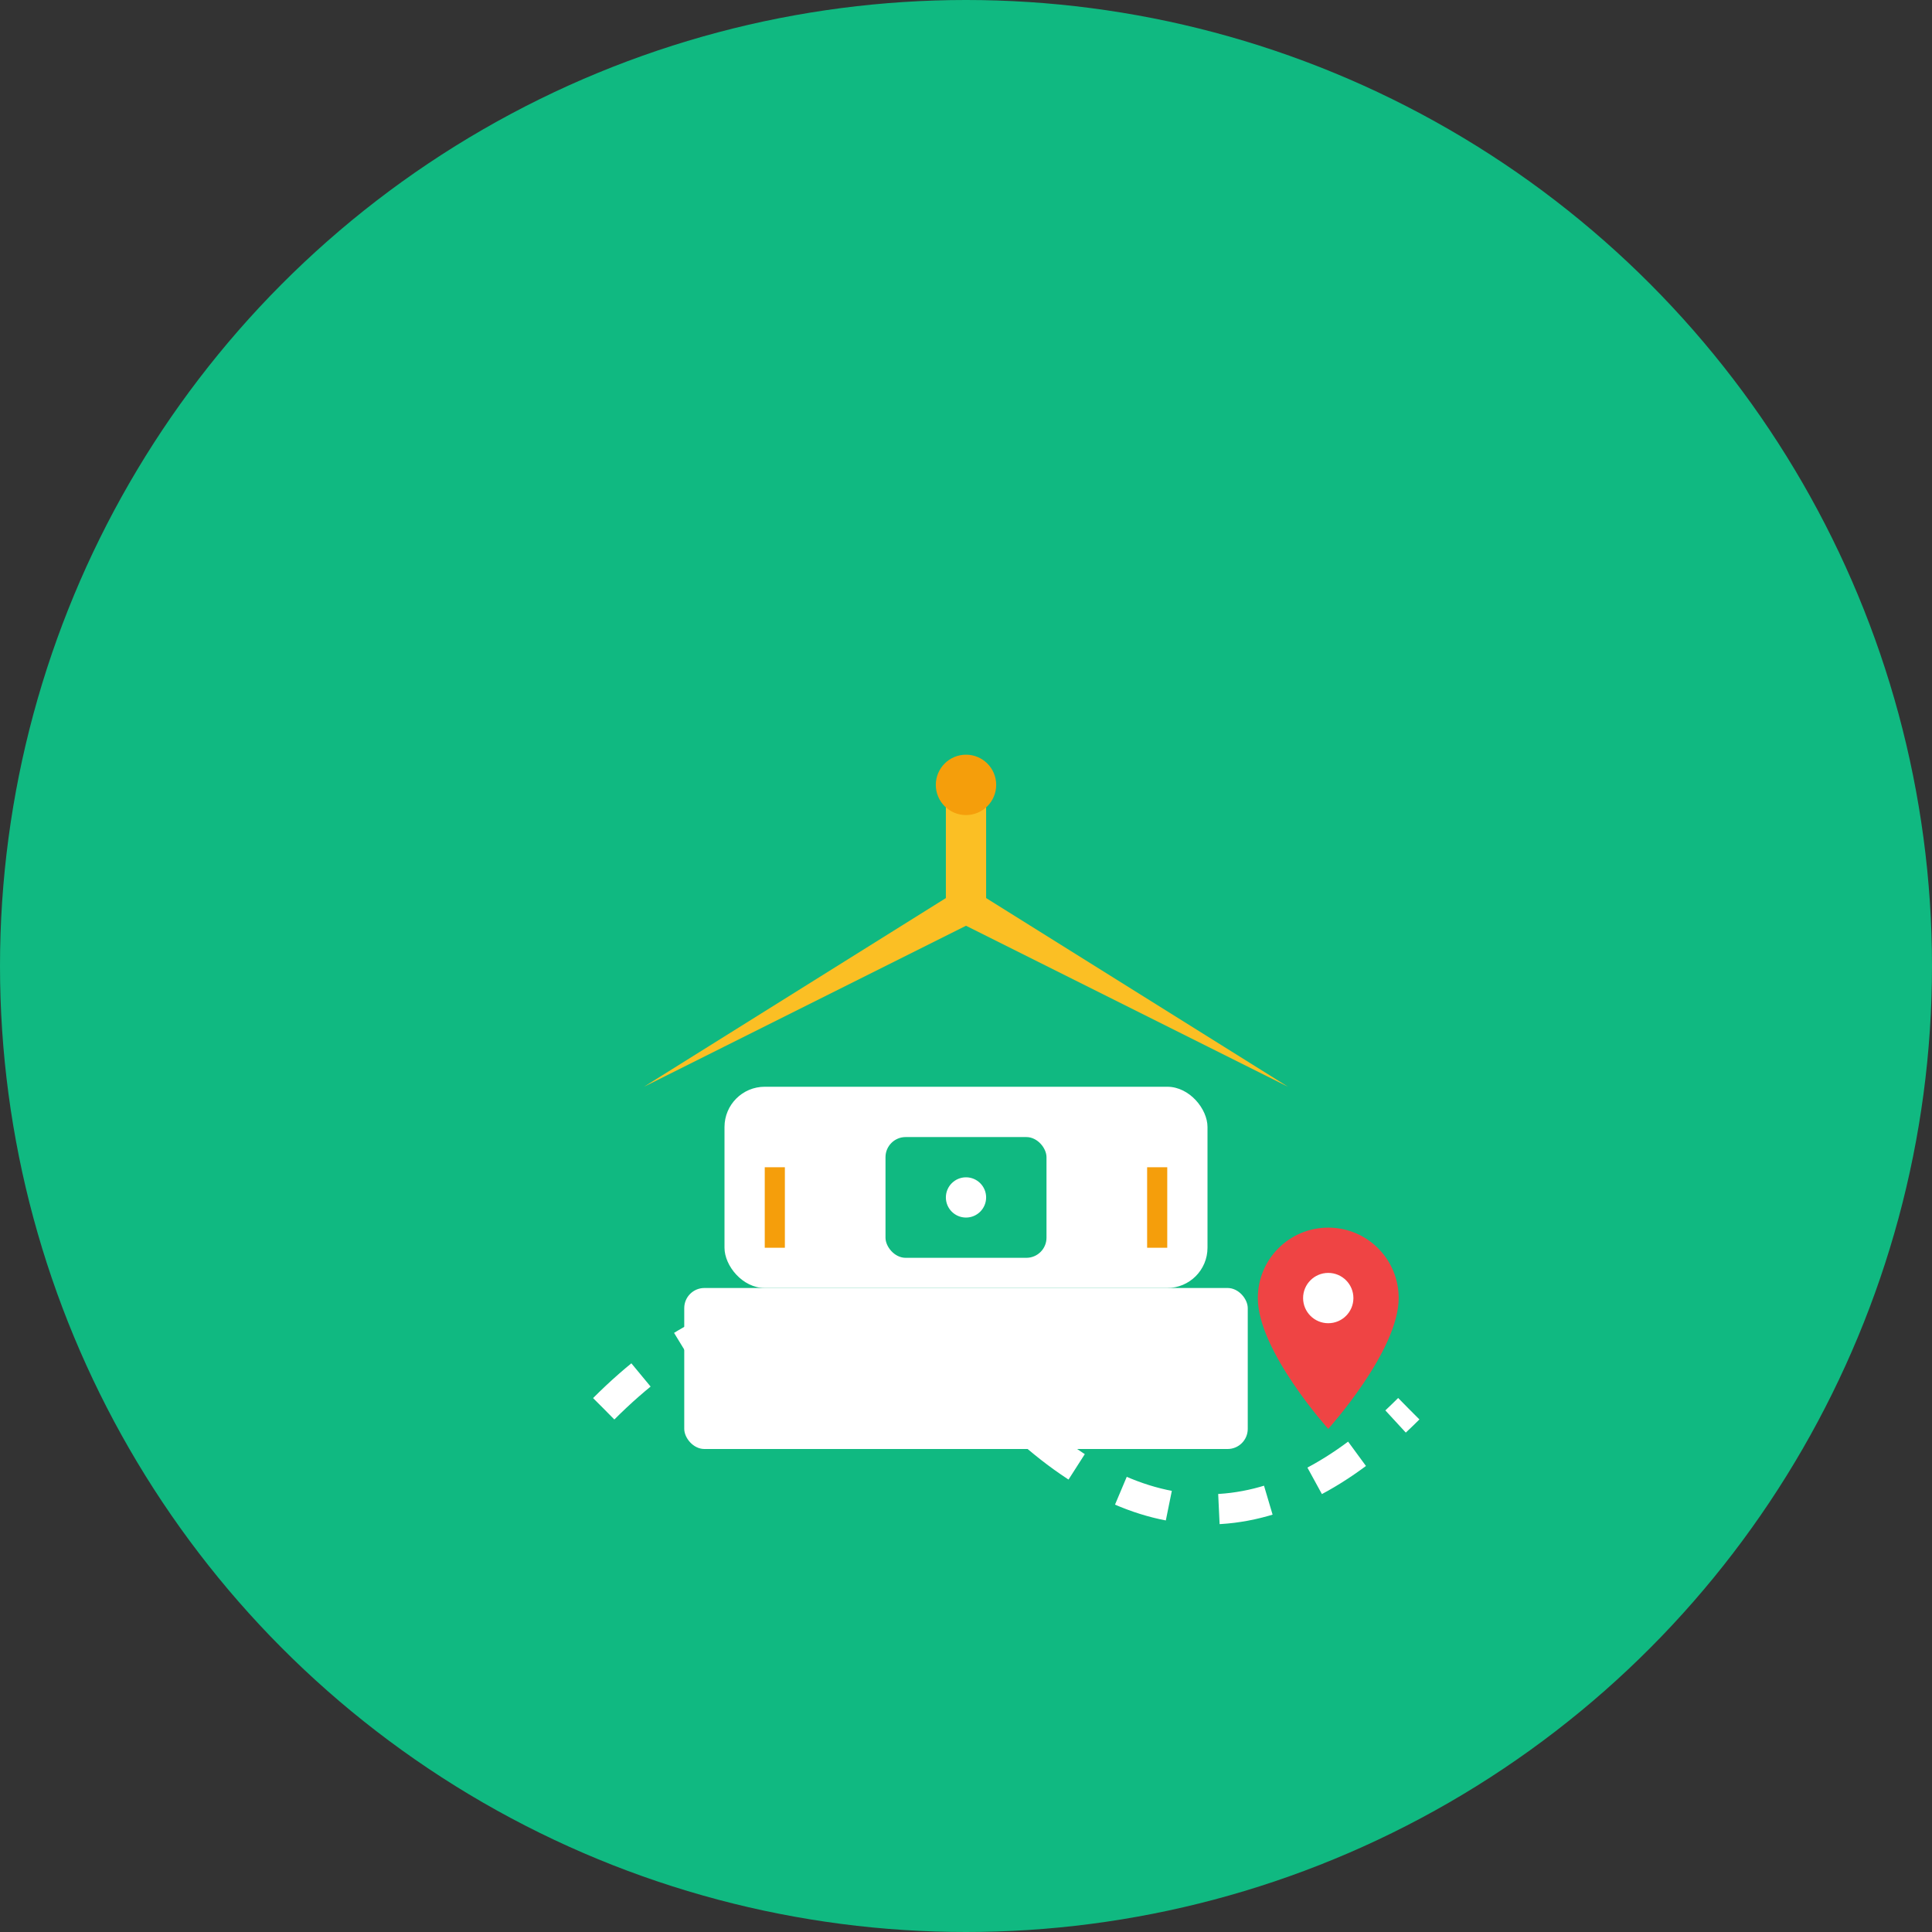 <svg width="192" height="192" viewBox="0 0 192 192" fill="none" xmlns="http://www.w3.org/2000/svg">
  <rect x="0" y="0" width="192" height="192" fill="#333333" stroke="none"/>
  <!-- Background Circle -->
  <circle cx="96" cy="96" r="96" fill="#10b981"/>
  
  <!-- Thai Temple Icon -->
  <g transform="translate(48, 48)">
    <!-- Temple Base -->
    <rect x="20" y="80" width="56" height="16" fill="white" rx="2"/>
    
    <!-- Temple Body -->
    <rect x="24" y="60" width="48" height="20" fill="white" rx="4"/>
    
    <!-- Temple Roof -->
    <path d="M16 60 L48 40 L80 60 L72 56 L48 44 L24 56 Z" fill="#fbbf24"/>
    
    <!-- Temple Spire -->
    <rect x="46" y="32" width="4" height="12" fill="#fbbf24"/>
    <circle cx="48" cy="30" r="3" fill="#f59e0b"/>
    
    <!-- Temple Details -->
    <rect x="40" y="65" width="16" height="12" fill="#10b981" rx="2"/>
    <circle cx="48" cy="71" r="2" fill="white"/>
    
    <!-- Side Decorations -->
    <rect x="28" y="68" width="2" height="8" fill="#f59e0b"/>
    <rect x="66" y="68" width="2" height="8" fill="#f59e0b"/>
  </g>
  
  <!-- Location Pin -->
  <g transform="translate(120, 120)">
    <path d="M12 2C8.13 2 5 5.13 5 9c0 5.25 7 13 7 13s7-7.75 7-13c0-3.87-3.13-7-7-7z" fill="#ef4444"/>
    <circle cx="12" cy="9" r="2.5" fill="white"/>
  </g>
  
  <!-- Travel Path -->
  <path d="M60 140 Q80 120 100 140 Q120 160 140 140" stroke="white" stroke-width="3" fill="none" stroke-dasharray="5,5"/>
</svg>